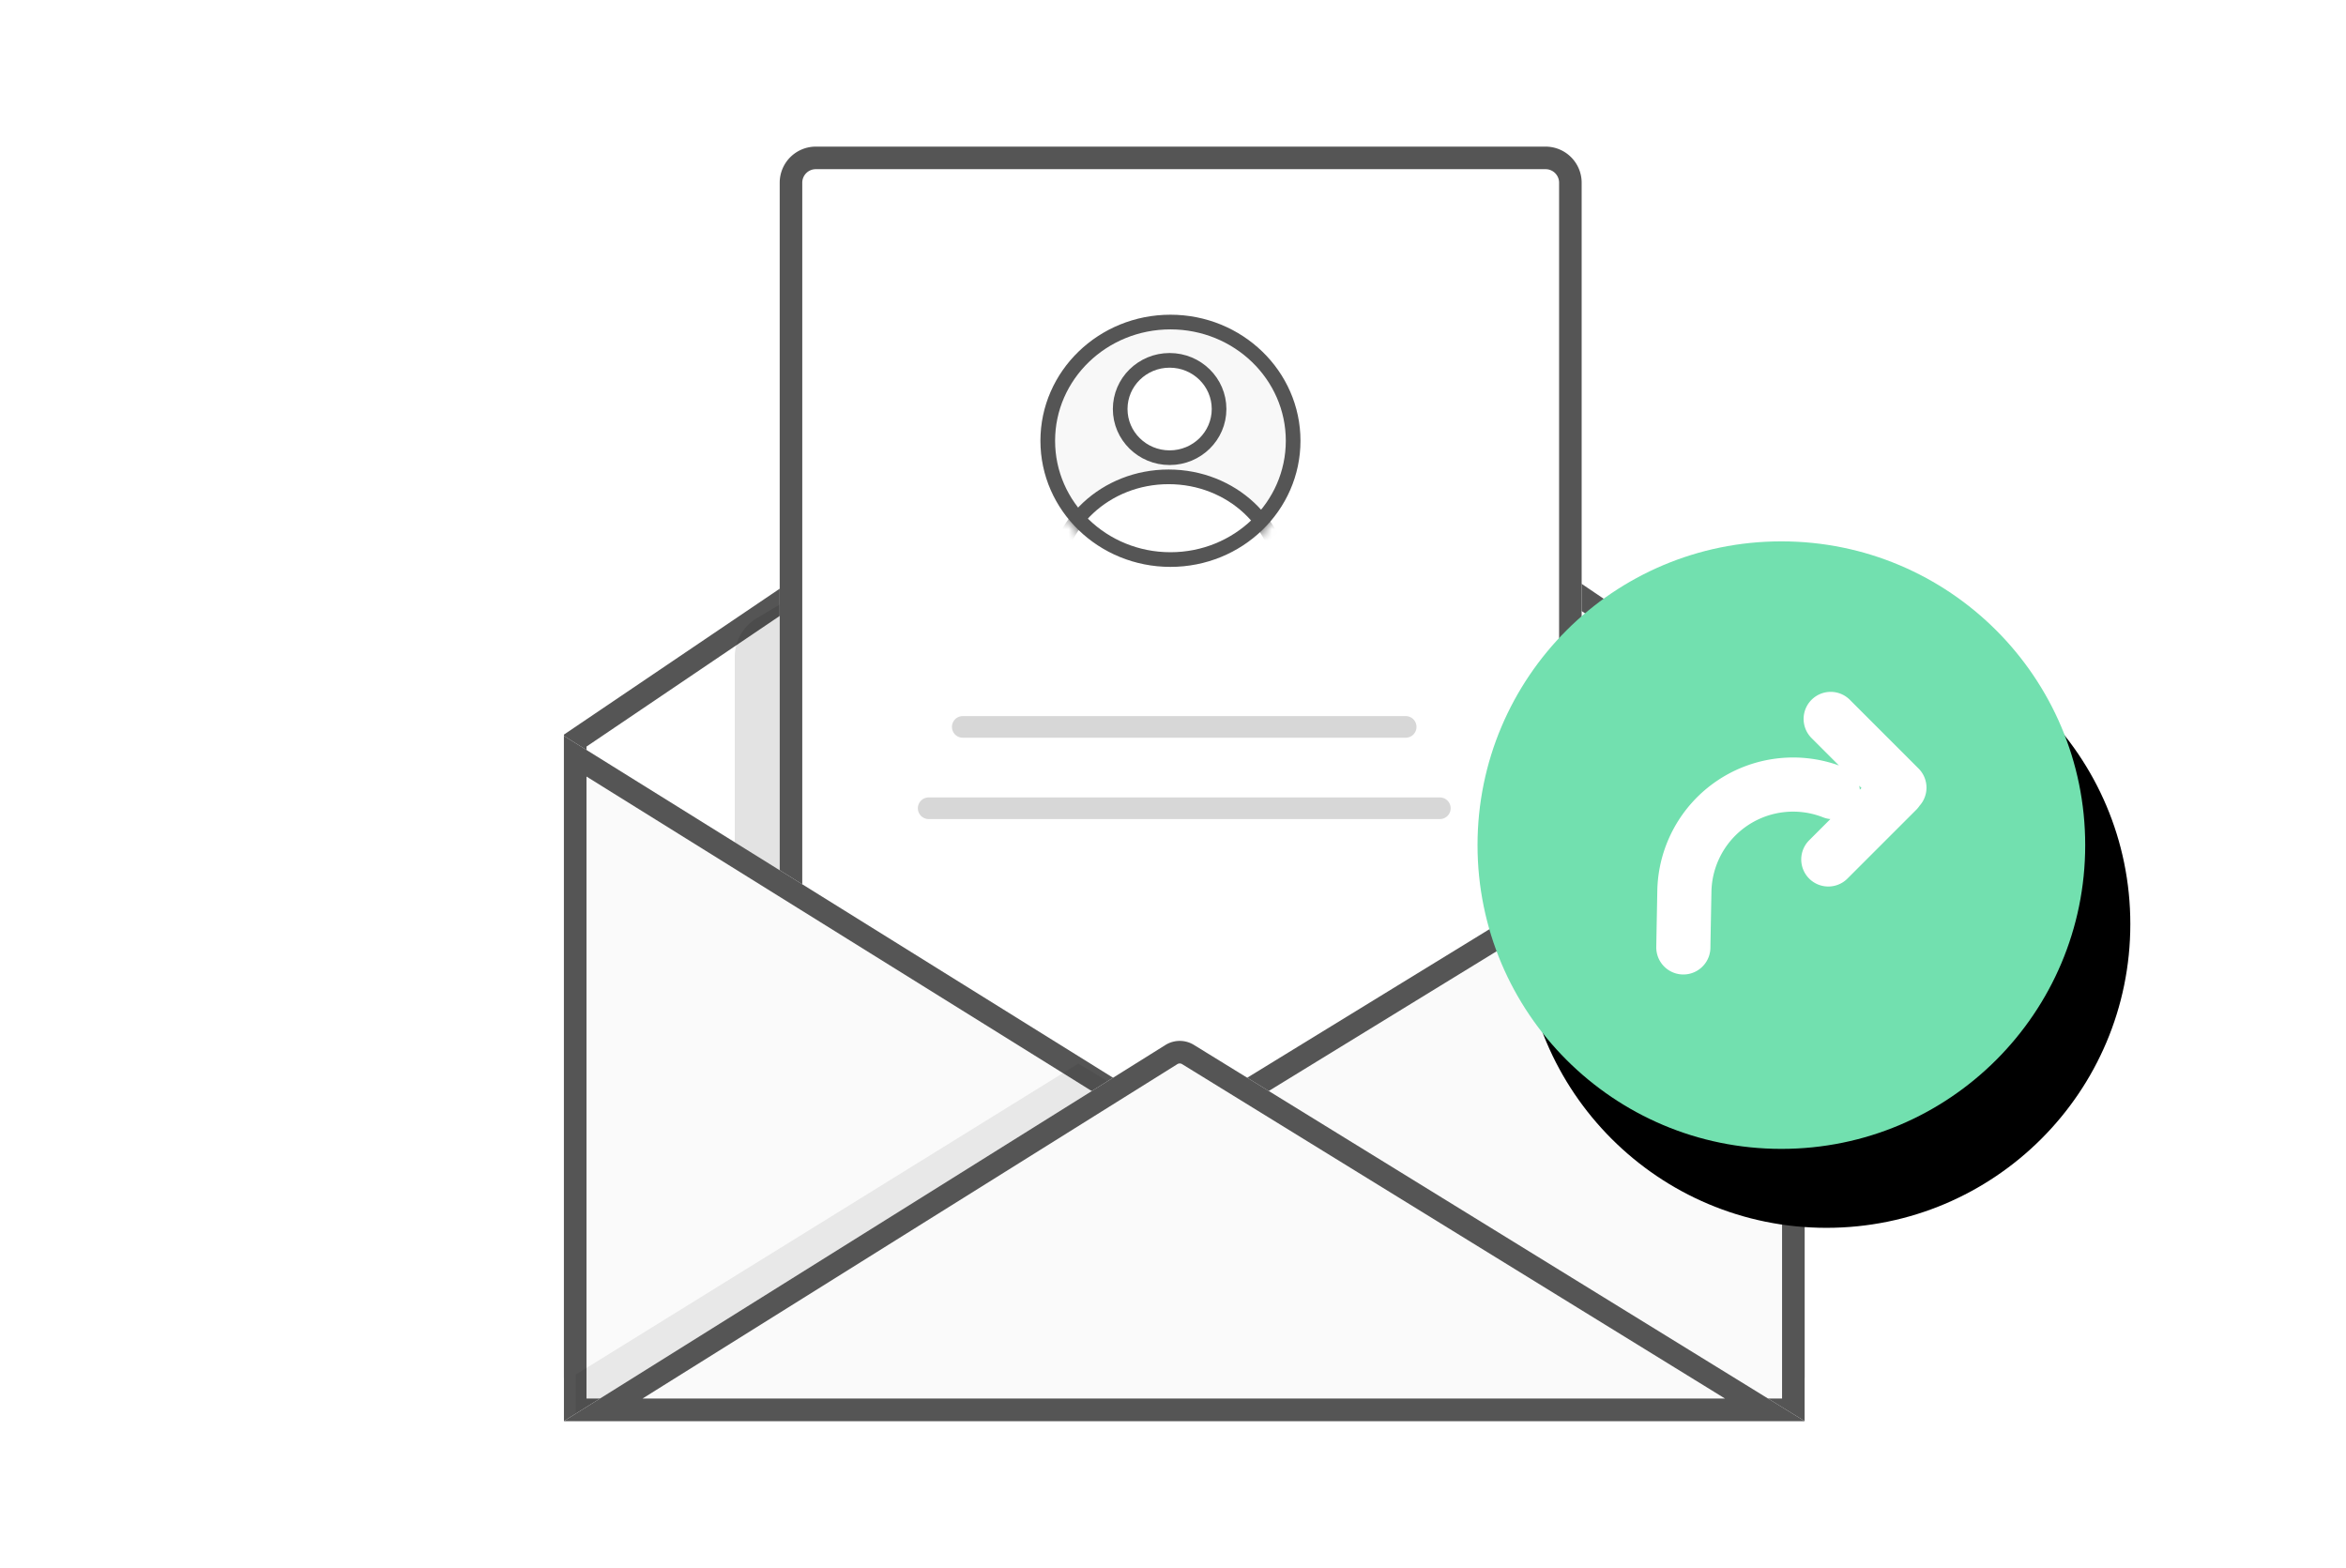 <svg xmlns="http://www.w3.org/2000/svg" xmlns:xlink="http://www.w3.org/1999/xlink" width="208" height="139" viewBox="0 0 208 139">
    <defs>
        <rect id="a" width="744" height="331" x="279" y="1218" rx="3"/>
        <path id="b" d="M0 52.133l55-37.189 55 37.19v57.036H0z"/>
        <path id="c" d="M22.33 0h64.702a3.2 3.2 0 0 1 3.2 3.2v86.302H72.457v18.36H19.13V3.2a3.2 3.2 0 0 1 3.2-3.2z"/>
        <path id="d" d="M0 52.252l54.588 33.98L110 52.251V113H0z"/>
        <path id="e" d="M55.856 79.649L110 113H0l53.325-33.343a2.4 2.4 0 0 1 2.531-.008z"/>
        <ellipse id="f" cx="11.528" cy="11.658" rx="11.528" ry="11.179"/>
        <ellipse id="h" cx="11.455" cy="8.84" rx="5.034" ry="4.966"/>
        <path id="i" d="M21.94 25.898H.79a9.452 9.452 0 0 1-.148-1.67c0-5.537 4.8-10.025 10.723-10.025 5.922 0 10.723 4.488 10.723 10.025 0 .569-.051 1.127-.149 1.67z"/>
        <ellipse id="k" cx="26.939" cy="26.933" rx="26.939" ry="26.933"/>
        <filter id="j" width="207.6%" height="207.7%" x="-46.4%" y="-40.8%" filterUnits="objectBoundingBox">
            <feOffset dx="4" dy="7" in="SourceAlpha" result="shadowOffsetOuter1"/>
            <feGaussianBlur in="shadowOffsetOuter1" result="shadowBlurOuter1" stdDeviation="8.5"/>
            <feColorMatrix in="shadowBlurOuter1" values="0 0 0 0 0 0 0 0 0 0 0 0 0 0 0 0 0 0 0.18 0"/>
        </filter>
    </defs>
    <g fill="none" fill-rule="evenodd">
        <g transform="matrix(1 0 0 -1 -318 1428)">
            <use fill="#FFF" xlink:href="#a"/>
            <rect width="743" height="330" x="279.5" y="1218.5" stroke="#E5E5E5" rx="3"/>
        </g>
        <g transform="translate(50 13)">
            <use fill="#FFF" xlink:href="#b"/>
            <path stroke="#555" stroke-width="2" d="M1 52.664v55.506h108V52.664L55 16.151 1 52.664z"/>
        </g>
        <path fill="#000" fill-opacity=".112" d="M67.104 54.808l63.102-37.424a4 4 0 0 1 6.04 3.44v82.48h-17.775v18.359H65.145V58.249a4 4 0 0 1 1.96-3.44z"/>
        <g transform="translate(50 13)">
            <use fill="#FFF" xlink:href="#c"/>
            <path stroke="#555" stroke-width="2" d="M20.13 106.861h51.327V88.502h17.775V3.2a2.2 2.2 0 0 0-2.2-2.2H22.33a2.2 2.2 0 0 0-2.2 2.2v103.661z"/>
        </g>
        <g transform="translate(50 13)">
            <use fill="#FAFAFA" xlink:href="#d"/>
            <path stroke="#555" stroke-width="2" d="M1 54.052V112h108V54.038L54.584 87.407 1 54.052z"/>
        </g>
        <path fill="#000" fill-opacity=".072" d="M95.602 94.302L148.043 126H51.046v-4.123z"/>
        <g transform="translate(50 13)">
            <use fill="#FAFAFA" xlink:href="#e"/>
            <path stroke="#555" stroke-width="2" d="M3.485 112H106.47L55.332 80.5a1.4 1.4 0 0 0-1.477.005L3.485 112z"/>
        </g>
        <path stroke="#D7D7D7" stroke-linecap="round" stroke-width="1.92" d="M85.36 64.451h39.27M82.338 71.664h45.321"/>
        <g transform="translate(92.246 27.426)">
            <ellipse cx="11.528" cy="11.658" fill="#F8F8F8" rx="11.528" ry="11.179"/>
            <mask id="g" fill="#fff">
                <use xlink:href="#f"/>
            </mask>
            <g mask="url(#g)">
                <use fill="#FFF" xlink:href="#h"/>
                <ellipse cx="11.455" cy="8.84" stroke="#555" stroke-width="1.3" rx="4.384" ry="4.316"/>
            </g>
            <g mask="url(#g)">
                <use fill="#FFF" xlink:href="#i"/>
                <path stroke="#555" stroke-width="1.3" d="M21.379 25.248c.039-.337.059-.677.059-1.02 0-5.168-4.5-9.375-10.073-9.375S1.292 19.06 1.292 24.228c0 .343.02.683.06 1.02h20.027z"/>
            </g>
            <ellipse cx="11.528" cy="11.658" stroke="#555" stroke-width="1.3" rx="10.878" ry="10.529"/>
        </g>
        <g>
            <g transform="translate(131 48)">
                <use fill="#000" filter="url(#j)" xlink:href="#k"/>
                <use fill="#72E0AF" xlink:href="#k"/>
            </g>
            <g stroke="#FFF" stroke-linecap="round" stroke-width="4.8">
                <path d="M149.247 84.002c.012-.691.042-2.35.092-4.978a9.642 9.642 0 0 1 13.167-8.792M162.1 76.202l6.095-6.094M162.311 63.744l6.094 6.094"/>
            </g>
        </g>
    </g>
</svg>

